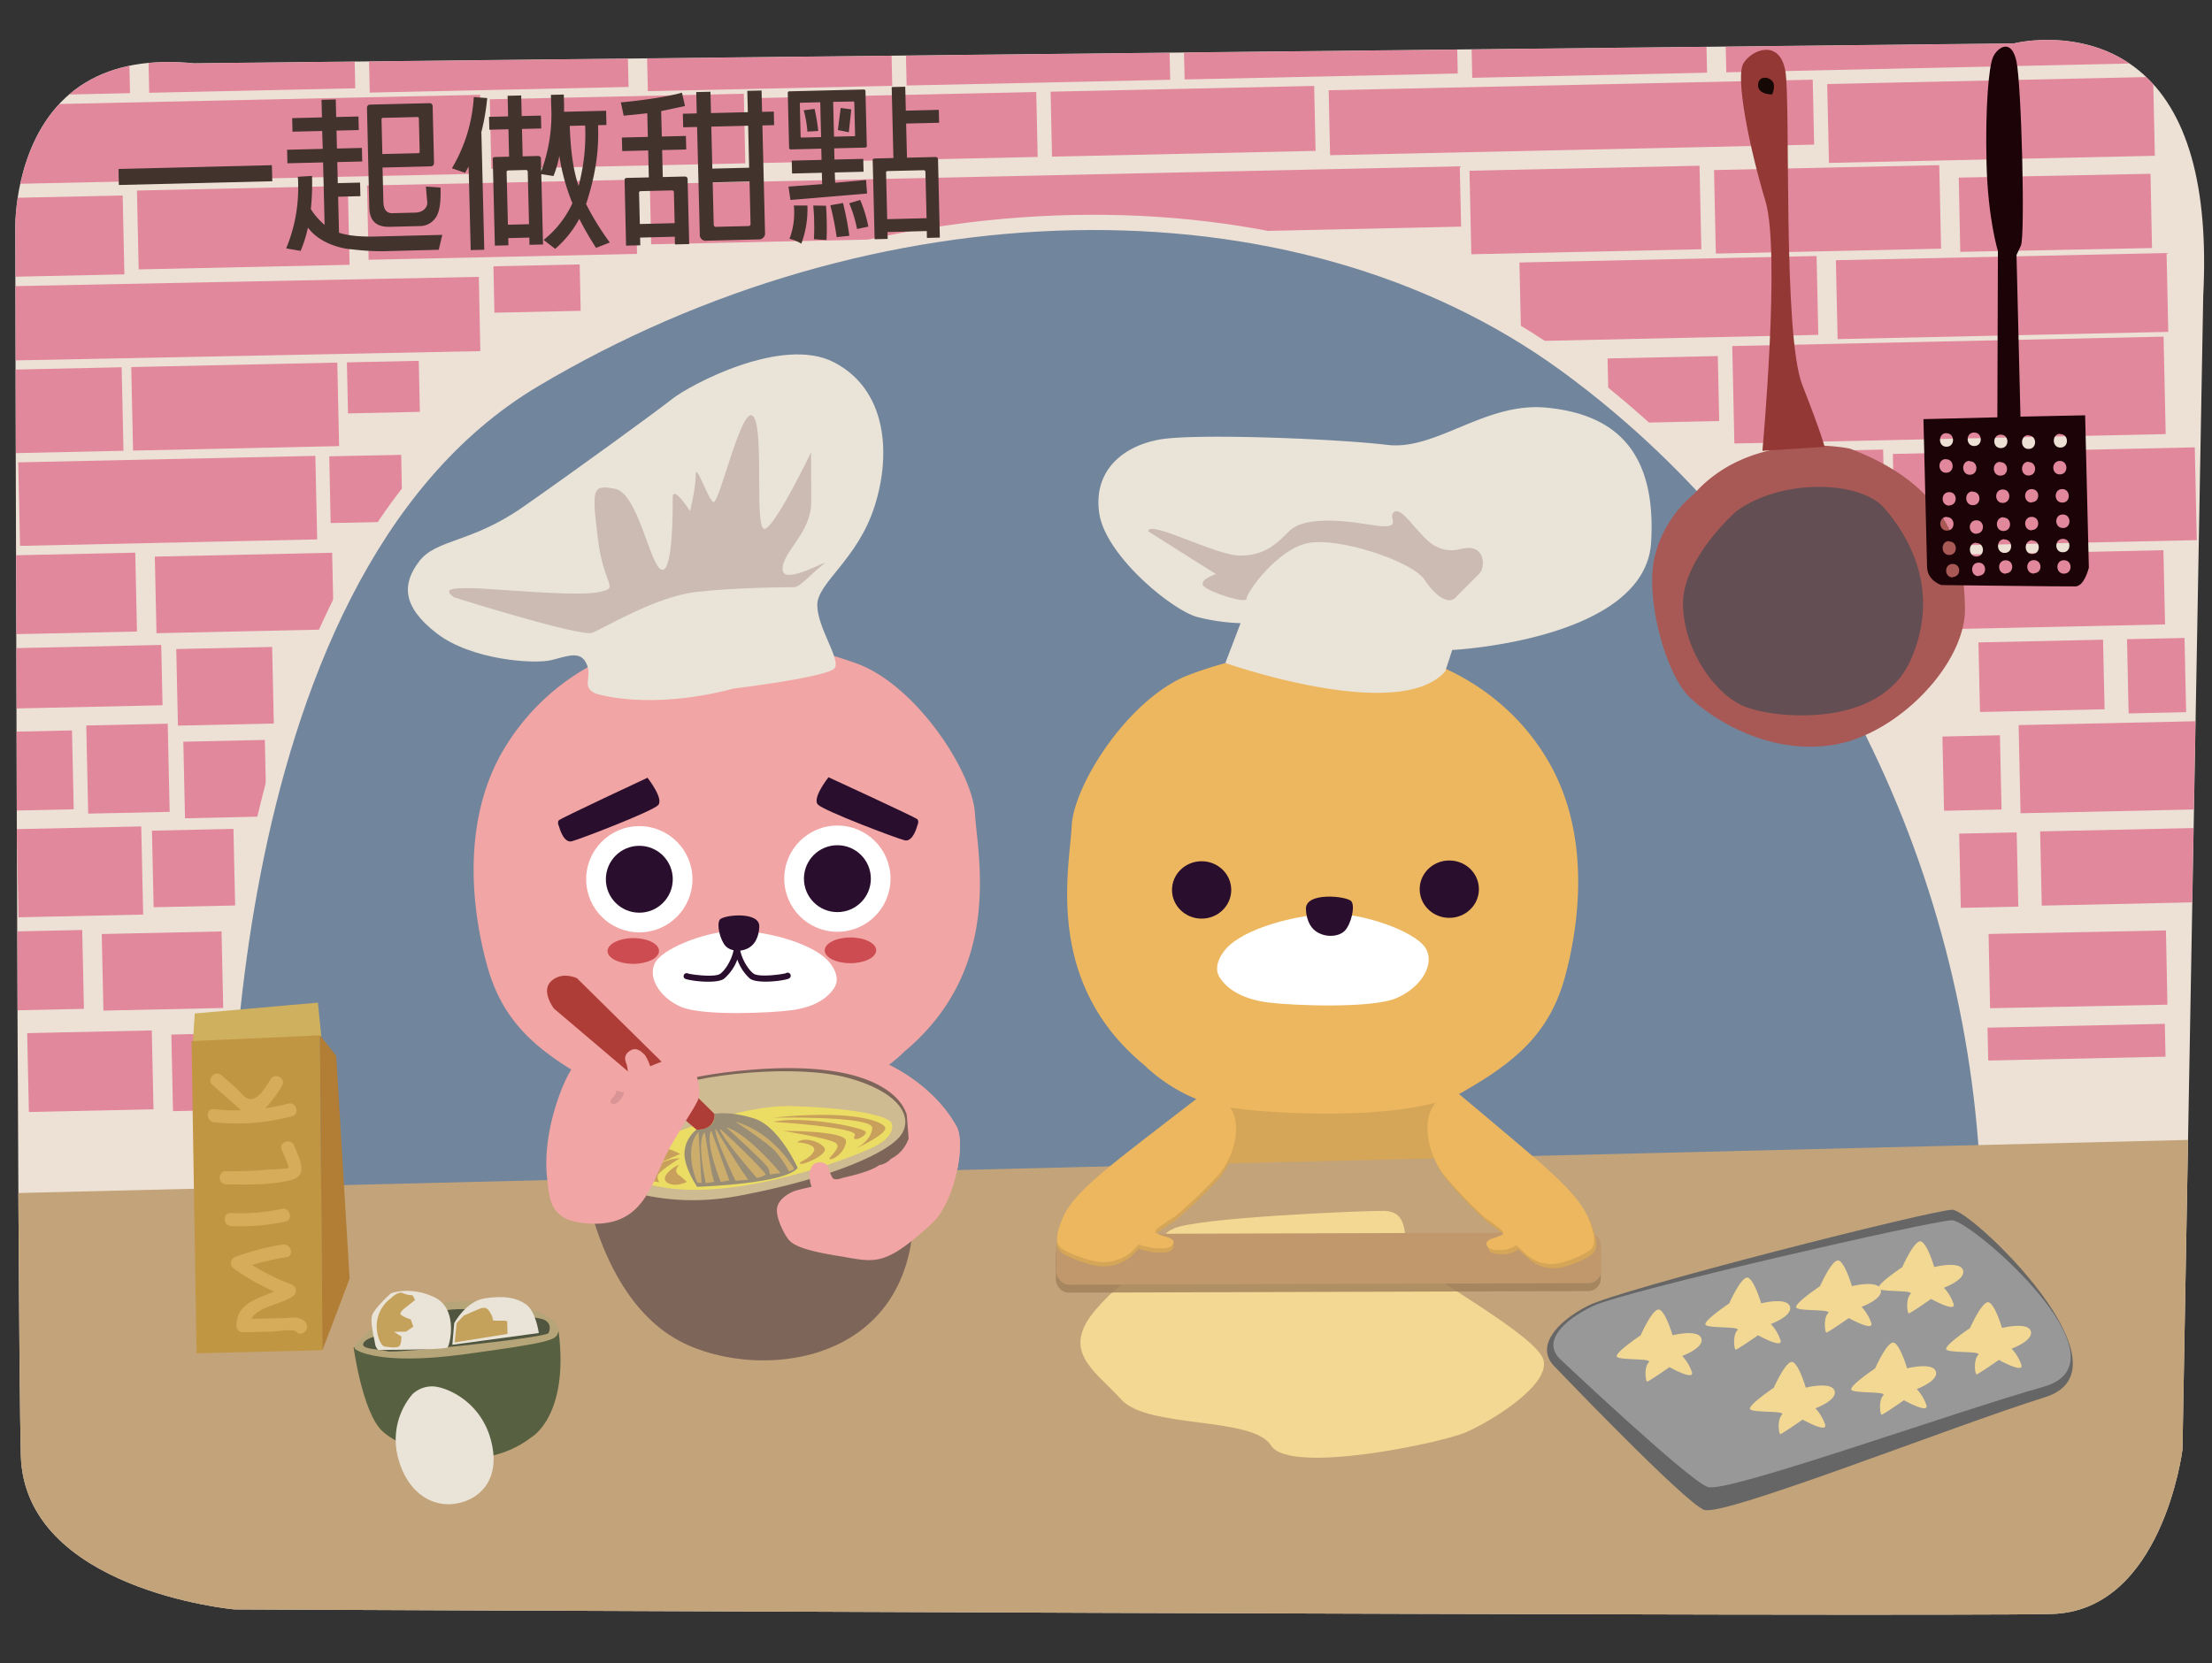<svg id="圖層_1" data-name="圖層 1" xmlns="http://www.w3.org/2000/svg" xmlns:xlink="http://www.w3.org/1999/xlink" viewBox="0 0 726 546"><rect x="0" y="0" width="726" height="546" fill="#333333" stroke="none"/><defs><style>.cls-1{fill:none;}.cls-2{clip-path:url(#clip-path);}.cls-3{clip-path:url(#clip-path-2);}.cls-4{fill:#ede1d6;}.cls-28,.cls-5{opacity:0.8;}.cls-6{fill:#e0728e;}.cls-7{fill:#71859c;stroke:#ede1d6;stroke-miterlimit:10;stroke-width:5px;}.cls-8{fill:#f1a5a4;}.cls-9{fill:#deb1b9;}.cls-10{fill:#d5a657;}.cls-11{fill:#edb75f;}.cls-12{fill:#2a0e2d;}.cls-13{fill:#fff;}.cls-14{fill:#d99595;}.cls-15{fill:#dc98ba;}.cls-16{fill:#cd4c52;}.cls-17{fill:#eae3d8;}.cls-18{fill:#cbbbb2;}.cls-19{fill:#c3a379;}.cls-20{fill:#7e655a;}.cls-21{fill:#cfbb91;}.cls-22{fill:#ebdc64;}.cls-23{fill:#998d76;}.cls-24{fill:#cdad6c;}.cls-25{fill:#c89f5b;}.cls-26{fill:#ae3d38;}.cls-27{fill:#f2d893;}.cls-28{fill:#9f7f59;}.cls-29{fill:#c1986b;}.cls-30{fill:#666;}.cls-31{fill:#989898;}.cls-32{fill:#a95955;}.cls-33{fill:#624e53;}.cls-34{fill:#933835;}.cls-35{fill:#160804;}.cls-36{fill:#1c0307;}.cls-37{fill:#cfb05e;}.cls-38{fill:#c19643;}.cls-39{fill:#b27d35;}.cls-40{fill:#d6ac5a;}.cls-41{fill:#576141;}.cls-42{fill:#b7a57a;}.cls-43{fill:#515640;}.cls-44{fill:#c4a25c;}.cls-45{fill:#42332d;}</style><clipPath id="clip-path"><path class="cls-1" d="M723.12,97.16l-6.81,378.7c-.06.53-6.76,53.14-43.06,54-39.76,1-591-1.49-596.2-1.5-.7,0-69.14-6.55-70.22-50.71C5.66,429.94,5,78.24,5,74.61,5,74.34,4.57,47.74,21.57,32c8-7.42,18.71-11.31,31.9-11.64a83.05,83.05,0,0,1,10.19.41l596.91-6.52H661l.46-.12c.23-.07,23-5.49,40.61,9.07C717.94,36.22,725,61.08,723.12,97.16Z"/></clipPath><clipPath id="clip-path-2"><rect class="cls-1" x="-10.21" y="-0.46" width="750.39" height="551.04" transform="translate(-6.62 9.02) rotate(-1.4)"/></clipPath></defs><title>act_v1</title><g class="cls-2"><g class="cls-3"><path class="cls-4" d="M770.37,543.17c-.07.56-778.86,14.36-784.31,14.35C-13.51,575.34-27.51,3.4-27.51,3.4L756.84-9.32Z"/><g class="cls-5"><rect class="cls-6" x="-14.16" y="12.93" width="56.64" height="18.28" transform="translate(-0.48 0.31) rotate(-1.25)"/><rect class="cls-6" x="48.74" y="9.91" width="67.65" height="19.81" transform="translate(-0.41 1.81) rotate(-1.25)"/><rect class="cls-6" x="121.08" y="5.1" width="84.96" height="24.38" transform="translate(-0.34 3.57) rotate(-1.25)"/><rect class="cls-6" x="212.35" y="4.68" width="80.24" height="24.38" transform="translate(-0.31 5.51) rotate(-1.25)"/><rect class="cls-6" x="297.29" y="2.76" width="86.53" height="24.38" transform="translate(-0.25 7.43) rotate(-1.25)"/><rect class="cls-6" x="388.52" y="0.73" width="89.68" height="24.38" transform="translate(-0.18 9.46) rotate(-1.25)"/><rect class="cls-6" x="482.93" y="0.33" width="77.09" height="24.38" transform="translate(-0.15 11.38) rotate(-1.25)"/><rect class="cls-6" x="566.3" y="-2.12" width="135.31" height="24.38" transform="translate(-0.07 13.84) rotate(-1.25)"/><rect class="cls-6" x="599.98" y="26.41" width="106.99" height="25.9" transform="translate(-0.7 14.27) rotate(-1.25)"/><rect class="cls-6" x="436.3" y="27.89" width="158.91" height="21.33" transform="translate(-0.72 11.26) rotate(-1.25)"/><rect class="cls-6" x="345.04" y="29.15" width="86.53" height="21.33" transform="translate(-0.78 8.48) rotate(-1.25)"/><rect class="cls-6" x="247.52" y="31.21" width="92.83" height="21.33" transform="translate(-0.84 6.42) rotate(-1.25)"/><rect class="cls-6" x="160.99" y="31.68" width="83.39" height="22.85" transform="translate(-0.89 4.43) rotate(-1.25)"/><rect class="cls-6" x="-2.61" y="32.88" width="160.48" height="25.9" transform="translate(-0.98 1.7) rotate(-1.25)"/><rect class="cls-6" x="1.22" y="64.6" width="39.33" height="25.9" transform="translate(-1.69 0.47) rotate(-1.25)"/><rect class="cls-6" x="45.22" y="61.79" width="69.23" height="25.9" transform="translate(-1.61 1.76) rotate(-1.25)"/><rect class="cls-6" x="120.71" y="59.94" width="88.11" height="24.38" transform="translate(-1.53 3.61) rotate(-1.25)"/><rect class="cls-6" x="213.47" y="57.49" width="265.9" height="19.81" transform="translate(-1.39 7.58) rotate(-1.25)"/><rect class="cls-6" x="482.59" y="55.22" width="75.52" height="27.43" transform="translate(-1.38 11.37) rotate(-1.25)"/><rect class="cls-6" x="562.85" y="55.01" width="73.95" height="27.43" transform="translate(-1.36 13.11) rotate(-1.25)"/><rect class="cls-6" x="643.1" y="56.43" width="62.93" height="24.38" transform="matrix(1, -0.02, 0.02, 1, -1.34, 14.74)"/><rect class="cls-6" x="602.82" y="84.24" width="108.56" height="25.9" transform="translate(-1.96 14.36) rotate(-1.25)"/><rect class="cls-6" x="498.97" y="85.1" width="97.55" height="25.9" transform="translate(-2.01 11.98) rotate(-1.25)"/><rect class="cls-6" x="568.87" y="112.05" width="141.6" height="32" transform="translate(-2.64 13.99) rotate(-1.25)"/><rect class="cls-6" x="621.57" y="147.94" width="99.12" height="30.47" transform="translate(-3.4 14.68) rotate(-1.25)"/><rect class="cls-6" x="582.12" y="147.97" width="36.19" height="21.33" transform="translate(-3.32 13.14) rotate(-1.25)"/><rect class="cls-6" x="527.85" y="117.28" width="36.19" height="21.33" transform="translate(-2.66 11.94) rotate(-1.25)"/><rect class="cls-6" x="-15.49" y="92.46" width="173.07" height="24.38" transform="matrix(1, -0.02, 0.02, 1, -2.27, 1.58)"/><rect class="cls-6" x="162.11" y="87.11" width="28.32" height="15.24" transform="translate(-2.03 3.87) rotate(-1.25)"/><rect class="cls-6" x="4.04" y="120.96" width="36.19" height="27.43" transform="translate(-2.93 0.51) rotate(-1.25)"/><rect class="cls-6" x="43.36" y="119.76" width="67.65" height="27.43" transform="translate(-2.89 1.72) rotate(-1.25)"/><rect class="cls-6" x="114.03" y="118.7" width="23.6" height="16.76" transform="translate(-2.74 2.78) rotate(-1.25)"/><rect class="cls-6" x="108.56" y="149.31" width="23.6" height="21.91" transform="matrix(1, -0.02, 0.02, 1, -3.47, 2.66)"/><rect class="cls-6" x="6.27" y="150.72" width="97.55" height="27.43" transform="translate(-3.58 1.24) rotate(-1.25)"/><rect class="cls-6" x="51.08" y="182.09" width="58.22" height="25.15" transform="translate(-4.23 1.8) rotate(-1.25)"/><rect class="cls-6" x="58.12" y="212.72" width="31.48" height="25.15" transform="translate(-4.9 1.67) rotate(-1.25)"/><rect class="cls-6" x="60.44" y="243.2" width="26.76" height="25.15" transform="translate(-5.56 1.67) rotate(-1.25)"/><rect class="cls-6" x="50.14" y="272.41" width="26.76" height="25.15" transform="translate(-6.2 1.45) rotate(-1.25)"/><rect class="cls-6" x="3.78" y="181.87" width="40.91" height="25.9" transform="translate(-4.25 0.58) rotate(-1.25)"/><rect class="cls-6" x="33.66" y="306.2" width="39.33" height="25.15" transform="translate(-6.94 1.24) rotate(-1.25)"/><rect class="cls-6" x="-13.64" y="305.75" width="40.91" height="25.9" transform="translate(-6.95 0.22) rotate(-1.25)"/><rect class="cls-6" x="56.51" y="339.46" width="15.74" height="25.15" transform="translate(-7.67 1.49) rotate(-1.25)"/><rect class="cls-6" x="9.2" y="338.72" width="40.91" height="25.9" transform="translate(-7.67 0.73) rotate(-1.25)"/><rect class="cls-6" x="-0.35" y="212.31" width="53.49" height="19.81" transform="translate(-4.84 0.63) rotate(-1.25)"/><rect class="cls-6" x="28.63" y="237.87" width="26.75" height="28.95" transform="translate(-5.5 0.98) rotate(-1.25)"/><rect class="cls-6" x="0.32" y="240.05" width="23.6" height="25.9" transform="translate(-5.52 0.32) rotate(-1.25)"/><rect class="cls-6" x="5.77" y="271.75" width="40.91" height="28.95" transform="translate(-6.24 0.64) rotate(-1.25)"/><rect class="cls-6" x="630.1" y="181.49" width="80.24" height="24.38" transform="translate(-4.07 14.67) rotate(-1.25)"/><rect class="cls-6" x="649.59" y="210.45" width="40.91" height="22.85" transform="translate(-4.68 14.67) rotate(-1.25)"/><rect class="cls-6" x="698.37" y="209.63" width="18.88" height="24.38" transform="translate(-4.67 15.5) rotate(-1.25)"/><rect class="cls-6" x="637.78" y="241.59" width="18.88" height="24.38" transform="translate(-5.38 14.18) rotate(-1.25)"/><rect class="cls-6" x="643.29" y="273.46" width="18.88" height="24.38" transform="translate(-6.08 14.31) rotate(-1.25)"/><rect class="cls-6" x="662.84" y="237.4" width="58.21" height="28.95" transform="translate(-5.33 15.16) rotate(-1.25)"/><rect class="cls-6" x="669.85" y="272.3" width="58.21" height="24.38" transform="translate(-6.04 15.32) rotate(-1.25)"/><rect class="cls-6" x="653.33" y="304.71" width="58.21" height="24.38" transform="matrix(1, -0.02, 0.02, 1, -6.75, 14.97)"/><rect class="cls-6" x="652.43" y="336.74" width="58.21" height="10.8" transform="translate(-7.3 14.95) rotate(-1.25)"/></g><path class="cls-7" d="M73.31,399.29s-8-209.09,101.93-274.57,248.92-70.62,338.91-4.81S651.72,294.43,652.83,399.05Z"/><path class="cls-8" d="M268.24,381.75c2.18-.41,3.39.63,3.82,2.07a10,10,0,0,0,1.23,3c.43.54,1.78.49,3.07,0,.83-.34,12.32-2.43,13.4-5.72,1.21-6.76-31.19-12.3-3.56-33.26,1.14-.87,19.4,6.69,27.79,22.1,3,5.51-.49,24.82-8.22,31.9-16,14.7-18.68,12.54-31.16,10.49s-14.77-3.88-16.17-5.77-4.07-7.28-3.35-10.2,4.25-4.9,6.47-5.5,4.78-1.14,4.78-1.14a15.71,15.71,0,0,1-.72-3.94C265.79,384.82,266.06,382.15,268.24,381.75Z"/><path class="cls-9" d="M480,474.87a6.76,6.76,0,0,1-.26-2.76c.08-2-1.36-36.14-1.36-36.14a4.61,4.61,0,0,0-3.26-3.55c-6.38-1.58-7.56-1.4-12.11.28-7.38,2.73-14,8.18-14.87,16.43,0,0,.52,3.46.52,3.49.05.86,2.54,31.37,2.77,32.41a11.7,11.7,0,0,0,7.91,7.56c5.81,1.83,25.31.73,25.31.73s6.09-1.68,6.14-4.9-.32-4.56-2.22-6.88S480,474.87,480,474.87Z"/><path class="cls-9" d="M427.33,441.57c-4.82-5.74-11.07-8.28-15.27-8.27-9,0-10.73,2.59-13.21,3.8a2,2,0,0,1,0,.46c0,1.21-1.8,32.5-1.44,35.55s-.63,2.19-2,2.82a20.73,20.73,0,0,0-9.29,10.21c-2.79,6.51,6.35,7.23,7,7.46s20.25.74,22.9-.07,8.9-3,9.75-8,3.07-32.3,3.07-32.3S430.81,445.72,427.33,441.57Z"/><path class="cls-10" d="M478.39,437.35c7.34-10.21,8.48-19.52,10.47-48.64.35-5.14.21-5.21-.72-9-.83-3.39-5.12-10.06-6.27-12.45-3.29-6.84-4.75-10.39-4.75-10.39l-75.41.23L398,363.34c-2.81,4.7-3.48,6-4.83,8.33-.64,1.09-2.46,3.59-2.76,5.55-1.36,9-.46,17.38-.62,24.26-.61,27,8.43,36.66,9.13,37.4,0,.05,11,9.28,16.71,11.77,4.34,1.92,13.21,2.47,14.63,2.51s17.47-.23,17.47-.23,13.19-1.46,18.49-4.41A35.84,35.84,0,0,0,478.39,437.35Z"/><path class="cls-11" d="M508.8,251c-11.5-20.6-31-32.25-48.64-36.36,3.47-12.59,7.73-29,8.54-36.49,1.41-13,3.91-22.79-3-27.68s-12.48-2.76-14,0-9.43,51-9.37,55.81a50.89,50.89,0,0,1-.59,6.31c-4-.06-8.15.09-12.36.43a54.78,54.78,0,0,1-.67-6.7c0-4.85-8.16-52.95-9.71-55.75s-7.15-4.88-14,0-4.29,14.73-2.81,27.7c.88,7.63,5.42,24.61,9,37.29a132,132,0,0,0-21.09,6.05c-19.47,7.53-37.71,35.85-38.37,49.64s-9.24,51.19,23.84,78.42c0,0,9.54,9.79,22.94,13s63.9,5.88,81.25-4,28.83-19.25,33.94-38.18S521.55,273.88,508.8,251Z"/><ellipse class="cls-12" cx="394.39" cy="292.15" rx="9.72" ry="9.42" transform="translate(-0.87 1.18) rotate(-0.17)"/><ellipse class="cls-12" cx="475.68" cy="291.9" rx="9.72" ry="9.42" transform="translate(-0.87 1.42) rotate(-0.17)"/><path class="cls-13" d="M402.63,311.21s-5.22,5.29-2.27,9.77,8.51,7.2,16.14,8.16,33.7,2.05,41.89-1.49,12.86-11.37,9.33-16.64-20.84-11.65-32.27-11S408.47,304.94,402.63,311.21Z"/><path class="cls-12" d="M428.64,298.69s0,4.51,3,6.86,7.7,2.13,9.74,0,3.44-7.88,2.18-9.63S428,292.61,428.64,298.69Z"/><path class="cls-9" d="M282.19,465.13a6.65,6.65,0,0,1-.27-2.76c.08-2-1.36-36.15-1.36-36.15a4.61,4.61,0,0,0-3.26-3.55c-6.38-1.57-7.56-1.39-12.11.29-7.38,2.72-14,8.17-14.87,16.43,0,0,.52,3.45.52,3.49,0,.86,2.54,31.36,2.78,32.4a11.67,11.67,0,0,0,7.9,7.57c5.81,1.82,25.31.73,25.31.73s6.09-1.69,6.14-4.91-.32-4.56-2.22-6.88S282.19,465.13,282.19,465.13Z"/><path class="cls-9" d="M202.19,428.22c5.28-9.89,15.88-8.14,20.08-8,9,.23,8.87,11.76,9.48,18.08a1.93,1.93,0,0,0-.07.45c0,1.21,1.06,32.54.63,35.58s.58,2.2,1.94,2.87a20.75,20.75,0,0,1,9.05,10.42c2.65,6.57-6.51,7.08-7.21,7.29s-20.26.28-22.88-.6-8.84-3.16-9.57-8.24-2.32-32.37-2.32-32.37S199.64,433,202.19,428.22Z"/><path class="cls-14" d="M280.93,434.88c7.34-10.21,8.48-19.52,10.47-48.64.35-5.14.21-5.21-.72-9-.83-3.39-5.12-10.06-6.27-12.45-3.29-6.84-4.75-10.39-4.75-10.39l-75.41.23-3.72,6.25c-2.81,4.7-3.48,6-4.83,8.33-.64,1.09-2.46,3.59-2.76,5.55-1.36,9-.46,17.38-.62,24.26-.61,27,8.43,36.65,9.13,37.4,0,0,11,9.27,16.71,11.77,4.34,1.91,13.21,2.47,14.63,2.51s17.47-.23,17.47-.23S263.45,449,268.75,446A35.7,35.7,0,0,0,280.93,434.88Z"/><path class="cls-15" d="M239.18,416.1s6,7.49,15,8.86,19.33-1.92,22.49-9,5.7-27.79-6.68-35.92-24.32-2.32-26.5.08-7.75,8.79-7.52,17.76S237.17,412,239.18,416.1Z"/><path class="cls-8" d="M164.28,247.86a74.94,74.94,0,0,1,48-36.43c-3.51-12.49-7.83-28.79-8.68-36.21-1.47-12.88-4-22.62,2.78-27.52s12.35-2.82,13.88,0,9.64,50.58,9.61,55.4a50.77,50.77,0,0,0,.62,6.27c4-.08,8.07,0,12.24.35a55.57,55.57,0,0,0,.64-6.66c-.06-4.82,7.76-52.66,9.28-55.46s7.05-4.89,13.87,0,4.34,14.62,2.95,27.51c-.82,7.59-5.22,24.49-8.69,37.1A131.72,131.72,0,0,1,281.66,218C301,225.4,319.21,253.43,320,267.13s9.46,50.81-23.14,78.07c0,0-9.39,9.78-22.64,13.07s-63.25,6.22-80.49-3.48-28.67-19-33.84-37.74S151.79,270.65,164.28,247.86Z"/><ellipse class="cls-16" cx="279.13" cy="311.99" rx="8.45" ry="4.22" transform="translate(-0.93 0.83) rotate(-0.17)"/><ellipse class="cls-16" cx="207.86" cy="312.2" rx="8.45" ry="4.22" transform="translate(-0.93 0.62) rotate(-0.17)"/><path class="cls-13" d="M271.85,315.49s4.56,4.72,2,8.75-7.36,6.5-14,7.4-29.27,2-36.41-1.12-11.23-10.12-8.19-14.86,18-10.56,28-10.07S266.74,309.9,271.85,315.49Z"/><path class="cls-12" d="M249.19,304.41s0,4-2.58,6.16-6.68,1.95-8.47,0-3-7-1.93-8.62S249.72,299,249.19,304.41Z"/><path class="cls-12" d="M224.61,319.82a1,1,0,0,1,1.19-.23c1.26.38,8.89,1.37,10.62.07,2.09-1.56,4.47-5.89,4.53-9.35,0,0,0-.05,0-.08a.38.38,0,0,0,0-.1l0-.1,0-.09a.41.41,0,0,1,.05-.09.59.59,0,0,1,0-.08l.06-.08.07-.07a.46.46,0,0,1,.07-.07l.07-.06.09,0,.08-.05.1,0,.09,0,.1,0h.23l.1,0,.09,0,.1,0,.08,0,.09.05.07.06.08.06.06.08.06.07a.56.56,0,0,0,.05.08l0,.09,0,.09,0,.1a.38.38,0,0,1,0,.1.25.25,0,0,1,0,.08c.09,3.46,2.49,7.77,4.59,9.33,1.74,1.29,9.37.26,10.62-.14a1,1,0,0,1,1.14,1.66c-.44.41-4.25,1.11-7.74,1.12-2.16,0-4.2-.25-5.23-1A15.11,15.11,0,0,1,242,315a15.15,15.15,0,0,1-4.34,6.29c-1,.76-3.06,1-5.22,1-3.49,0-7.31-.67-7.75-1.08A1,1,0,0,1,224.61,319.82Z"/><path class="cls-17" d="M195.41,227.66s17.06,5.85,45.45-1.62c0,0,31.24-3.78,33.13-6.74s-5.73-13.27-5.75-20.65,13.22-14.8,18.84-32.53,3.68-38.39-13.39-47.2-47.33,7.53-53,12-32.12,23.72-49.13,35.58-28.38,10.41-34,17.81-5.64,14.78,5.75,23.6,32.23,10.24,37.9,8.75,9.47-3,11.37,1.44S190.67,225.46,195.41,227.66Z"/><path class="cls-18" d="M148.92,196.06s41.7,13.16,45.49,11.67,20.79-11.87,34.05-13.39,30.29-1.56,32.19-1.57,5.67-4.44,9.45-7.41-13.24,7.42-13.26,1.52,9.44-11.84,9.41-22.17l-.05-16.24s-11.29,23.65-15.08,25.14-.1-32.48-3.9-36.89S236,166.27,234.05,164.8s-5.72-13.27-5.71-8.84-1.86,11.82-1.86,11.82-5.71-8.84-5.69-4.41.07,25.09-3.72,23.63-7.65-25.08-15.23-26.53-7.58,0-5.63,16.25,7.62,16.22,0,17.72-36-1.37-41.67-1.35S145.12,193.12,148.92,196.06Z"/><circle class="cls-13" cx="209.83" cy="288.65" r="17.44"/><circle class="cls-12" cx="209.83" cy="288.65" r="10.98"/><path class="cls-12" d="M183.49,271.35s1.4,5.55,4.17,4.84S214,266.41,216,264.33s-3.49-9-3.49-9-28.38,13.25-29.07,13.95S183.49,271.35,183.49,271.35Z"/><circle class="cls-13" cx="274.84" cy="288.46" r="17.44"/><circle class="cls-12" cx="274.84" cy="288.46" r="10.98"/><path class="cls-12" d="M301.08,271s-1.37,5.55-4.15,4.87-26.36-9.63-28.45-11.7,3.44-9,3.44-9,28.46,13.08,29.15,13.77S301.08,271,301.08,271Z"/><polygon class="cls-19" points="769.61 543.19 -13.94 557.51 -17.99 392.25 768.67 372.99 769.61 543.19"/><path class="cls-20" d="M191.26,384.82s5,41.29,31.91,55.49,83.89,7.73,76-54.57l-1.54-19.55s-3-18.94-51.14-15S193.8,372.13,191.26,384.82Z"/><path class="cls-21" d="M193,385.27s19.32,13,49.55,7.3,49.51-14.23,53.36-20.24-1.2-14-17.58-18.47-49.2-1.72-64.21,5S195.22,371.53,193,385.27Z"/><path class="cls-22" d="M195.86,383.37s39.53-21.11,64.48-20.23,31.69,4.09,32.29,5.51.39,4.89-6.05,8-44.2,18-70.27,12.93S196.38,386.18,195.86,383.37Z"/><path class="cls-23" d="M228.6,370.86a10.35,10.35,0,0,0-3.94,7.39c-.3,4.84,4.14,11.37,4.14,11.37s29.23-.93,33-6.24c0,0-6.09-13.59-14.26-16.18s-13.1-1.53-13.1-1.53.52,2.81-1.64,4.07A8.28,8.28,0,0,1,228.6,370.86Z"/><path class="cls-24" d="M241.27,368.19s10.68,6.92,13.27,9.86a37.22,37.22,0,0,1,4.45,6.53s2.12-.56,1.47-1.29S253.55,371.74,241.27,368.19Z"/><path class="cls-24" d="M238.37,370.09s13.14,11.94,13.74,13.36a5.23,5.23,0,0,1,.56,2.12l3.51-.47S245.2,371.91,238.37,370.09Z"/><path class="cls-24" d="M236.25,370.65c-.12-.69,15.08,14.14,15,14.84s-2.85,1.21-2.85,1.21S236.77,373.46,236.25,370.65Z"/><path class="cls-24" d="M234.87,370.56s10.06,16.61,10.75,16.65-4.19.43-4.19.43S234.05,372.59,234.87,370.56Z"/><path class="cls-24" d="M233.44,371.16l5.92,16.35-2.82.52S231.15,374.49,233.44,371.16Z"/><path class="cls-24" d="M231.32,371.72s2.46,16.13,3.15,16.18-2.81.51-2.81.51S228.38,374.32,231.32,371.72Z"/><path class="cls-24" d="M229.25,371.59l1,16.74-1.39-.09S224,377.51,229.25,371.59Z"/><path class="cls-25" d="M253.85,366.9c-.69.07,32.69-.72,32.43,3.43S281,377,281,377s10.72-4.88,9.47-7S279,364.32,253.85,366.9Z"/><path class="cls-25" d="M253.77,368.28s28.36,1.79,26.8,4.47,4.15.26,3.55-1.16S263.63,366.13,253.77,368.28Z"/><path class="cls-25" d="M257.05,371.27c.69,0,20.84-.08,20.62,3.38s-3.85,6-5.23,5.92,4.41-3.89,1.73-5.44S257.05,371.27,257.05,371.27Z"/><path class="cls-25" d="M261.67,375s6.92.44,5.36,3.12S262,381.3,262.62,382s9.21-2.9,8-5.06S263.88,373.09,261.67,375Z"/><path class="cls-25" d="M223,382.31s-2.21,1.95-.22,3.46a20.33,20.33,0,0,1,2.63,2.25s-3.59,1.86-6.27.3S220.16,383.52,223,382.31Z"/><path class="cls-25" d="M223.15,380.24s-7.23,4.4-7.31,5.78a3,3,0,0,0,.56,2.12l-6.19-1.08S215.49,380.45,223.15,380.24Z"/><path class="cls-25" d="M223.23,378.85s-15.69,6.65-15.74,7.34-5.49-1-5.49-1,12.28-8.25,17.17-7.94C220.55,377.29,223.23,378.85,223.23,378.85Z"/><path class="cls-26" d="M181.8,331.09l46.8,39.77s6.23.39,5.88-5.19l-45.1-44.52s-4.71-2.38-8.39.86S181.8,331.09,181.8,331.09Z"/><path class="cls-8" d="M207.29,344.68c-2,.92-2.41,2.47-1.94,3.89a9.78,9.78,0,0,1,.71,3.15c0,.68-.9,6.9-1.61,8.1-2.56,4.29-5.23,2.47-3.47.7,4.15-4.17-2.17-6.62-6.95-9a10.35,10.35,0,0,0-5.55-1.37c-1.43-.05-10.89,19.33-8.9,36.76.71,6.24.73,13.17,11.13,14.52,21.57,2.81,22.83-13.93,29.73-25.73,6.36-10.89,9-14,9.1-16.39s-.85-8.3-3.12-10.28-6.3-1.56-8.46-.78-4.56,1.81-4.56,1.81a15.86,15.86,0,0,0-1.67-3.63C211.06,345.78,209.31,343.75,207.29,344.68Z"/><path class="cls-8" d="M314,369.89c-8.39-15.41-26.65-23-27.79-22.1l-.5.38.07,0a9.58,9.58,0,0,1,3.27,2.06,7.23,7.23,0,0,1,.95.42c9.54,5.09,13.55,24.15,2.49,29.73a6.93,6.93,0,0,1-3.93,2.12c-3.24,2.44-11.49,4-12.19,4.25-1.29.52-2.64.57-3.07,0a10,10,0,0,1-1.23-3c-.43-1.44-1.64-2.48-3.82-2.07s-2.45,3.06-2.62,4a15.71,15.71,0,0,0,.72,3.94s-2.56.54-4.78,1.14-5.75,2.58-6.47,5.5,2,8.31,3.35,10.2,3.72,3.74,16.17,5.77,15.12,4.21,31.16-10.49C313.5,394.71,317,375.4,314,369.89Z"/><path class="cls-27" d="M380.67,415.76s-8.75,0-20.83,13.92-.61,20.11,8.17,29.78,43.09,5.42,49.18,15.11,55.86-.86,63.93-4.35,27.55-15.33,25.5-23.65-41.14-29-43.85-33.83.63-15.25-8.79-15.22-60.57,2.26-68.64,5.75,3.38,5.53,2.05,9S380.67,415.76,380.67,415.76Z"/><rect class="cls-28" x="346.56" y="407.48" width="178.83" height="16.63" rx="4.16" ry="4.16" transform="translate(-1.24 1.3) rotate(-0.17)"/><rect class="cls-29" x="346.7" y="404.87" width="178.83" height="16.63" rx="4.16" ry="4.16" transform="translate(-1.23 1.3) rotate(-0.17)"/><path class="cls-10" d="M384.72,410.25c1.14-1.28.1-2.22-1.68-2.75a18.38,18.38,0,0,1-3.58-1.29c-.59-.36-.15-1.19.89-1.9.68-.45,3.22-2.31,5.15-3.43a150,150,0,0,0,14.14-13.48c6-6.54,9.34-20,1.42-25a53.06,53.06,0,0,0-5.58-2.38s-5.12,3.89-17.39,13.39c-14.89,11.53-26,20-29.3,27.81s-1.55,9.4.55,10.61,8.47,3.84,12.52,3.91a14.37,14.37,0,0,0,9.05-3c1.41-1.27,2.83-2.76,2.83-2.76a37.34,37.34,0,0,0,5,1.16C380,411.21,383.58,411.53,384.72,410.25Z"/><path class="cls-11" d="M384.71,408.86c1.14-1.28.11-2.21-1.67-2.74a18.8,18.8,0,0,1-3.59-1.3c-.59-.36-.15-1.19.9-1.89.68-.46,3.22-2.32,5.15-3.44A151.22,151.22,0,0,0,399.64,386c6-6.54,9.33-20,1.41-25a51.66,51.66,0,0,0-5.57-2.37s-5.12,3.88-17.39,13.38c-14.89,11.54-26,20-29.3,27.81s-1.56,9.4.55,10.61,8.47,3.84,12.51,3.92a14.46,14.46,0,0,0,9.06-3c1.41-1.27,2.83-2.76,2.83-2.76a37.34,37.34,0,0,0,5,1.16C380,409.83,383.57,410.14,384.71,408.86Z"/><path class="cls-10" d="M489,410.77c-1.06-1.3-.12-2.26,1.52-2.8a15.41,15.41,0,0,0,3.3-1.32c.55-.37.13-1.21-.84-1.93-.64-.46-3-2.35-4.8-3.49A146.77,146.77,0,0,1,475,387.54c-5.62-6.65-8.84-20.31-1.57-25.4a45.34,45.34,0,0,1,5.13-2.43s4.77,4,16.21,13.6C508.64,385,519,393.6,522.13,401.58s1.53,9.56-.4,10.8-7.79,3.91-11.53,4a12.67,12.67,0,0,1-8.4-3.06c-1.32-1.29-3.63-3.29-3.63-3.29,0,.46-2.45,1.61-3.61,1.67S490.08,412.07,489,410.77Z"/><path class="cls-11" d="M488.32,409.39c-1.07-1.31-.12-2.26,1.51-2.8a16.39,16.39,0,0,0,3.31-1.32c.54-.37.12-1.22-.85-1.93-.63-.46-3-2.35-4.8-3.49a148.14,148.14,0,0,1-13.21-13.7c-5.62-6.64-8.84-20.31-1.57-25.4a45.34,45.34,0,0,1,5.13-2.43s4.77,3.95,16.22,13.61c13.88,11.72,24.21,20.29,27.37,28.27S523,409.76,521,411s-7.78,3.92-11.53,4a12.72,12.72,0,0,1-8.4-3.07c-1.31-1.29-3.63-3.28-3.63-3.28,0,.45-2.45,1.6-3.61,1.66S489.38,410.69,488.32,409.39Z"/><path class="cls-30" d="M509.86,448.24s43.11,45.12,49.46,47.44,81.63-27.54,111.9-37-24.14-61.55-30.48-61.53-109.12,26.07-119.67,31.56S504.21,442,509.86,448.24Z"/><path class="cls-31" d="M511.91,446.05s42.4,40.08,48.64,42.14,80.33-24.5,110.11-32.91-23.73-54.69-30-54.67S533.33,423.81,523,428.69,506.35,440.52,511.91,446.05Z"/><path class="cls-27" d="M624.34,416s4.17-9.45,6.27-8.41,4.22,8.37,4.22,8.37,8.38-2.12,9.44,1-6.27,5.79-6.27,5.79a14.81,14.81,0,0,1,3.16,5.23c1.06,3.15-7.35-1.55-7.35-1.55s-6.8,4.74-7.32,4.74-1.07-4.71.5-6.29-10.48-.49-10.49-2.07S624.34,416,624.34,416Z"/><path class="cls-27" d="M646.58,436s4.17-9.45,6.27-8.41,4.22,8.38,4.22,8.38,8.38-2.12,9.44,1-6.27,5.78-6.27,5.78A14.92,14.92,0,0,1,663.4,448c1.06,3.14-7.35-1.55-7.35-1.55s-6.8,4.74-7.32,4.74-1.07-4.72.5-6.3-10.48-.49-10.49-2.06S646.58,436,646.58,436Z"/><path class="cls-27" d="M597.33,422.27s4.17-9.45,6.27-8.4,4.22,8.37,4.22,8.37,8.38-2.12,9.44,1-6.28,5.79-6.28,5.79a14.65,14.65,0,0,1,3.16,5.23c1.06,3.14-7.34-1.55-7.34-1.55s-6.8,4.74-7.33,4.74-1.06-4.71.51-6.29-10.49-.49-10.49-2.07S597.33,422.27,597.33,422.27Z"/><path class="cls-27" d="M615.43,449.25s4.17-9.45,6.27-8.41,4.22,8.38,4.22,8.38,8.38-2.12,9.44,1-6.27,5.79-6.27,5.79a14.81,14.81,0,0,1,3.16,5.23c1,3.14-7.35-1.55-7.35-1.55s-6.8,4.74-7.32,4.74-1.07-4.72.5-6.29-10.49-.5-10.49-2.07S615.43,449.25,615.43,449.25Z"/><path class="cls-27" d="M567.54,427.91s4.17-9.45,6.27-8.41,4.22,8.38,4.22,8.38,8.38-2.13,9.44,1-6.27,5.78-6.27,5.78a14.8,14.8,0,0,1,3.16,5.24c1,3.14-7.35-1.55-7.35-1.55s-6.8,4.73-7.32,4.74-1.07-4.72.5-6.3-10.48-.49-10.49-2.06S567.54,427.91,567.54,427.91Z"/><path class="cls-27" d="M582.18,455.59s4.17-9.45,6.27-8.41,4.22,8.38,4.22,8.38,8.38-2.12,9.44,1-6.28,5.78-6.28,5.78A14.86,14.86,0,0,1,599,467.6c1,3.14-7.35-1.55-7.35-1.55s-6.8,4.74-7.33,4.74-1.06-4.72.51-6.3-10.49-.49-10.49-2.06S582.18,455.59,582.18,455.59Z"/><path class="cls-27" d="M538.46,438.39s4.17-9.45,6.27-8.41,4.22,8.38,4.22,8.38,8.38-2.12,9.44,1-6.27,5.79-6.27,5.79a14.81,14.81,0,0,1,3.16,5.23c1.05,3.14-7.35-1.55-7.35-1.55s-6.8,4.74-7.32,4.74-1.07-4.72.5-6.29-10.48-.5-10.49-2.07S538.46,438.39,538.46,438.39Z"/><path class="cls-17" d="M402.18,217.65s57,20.11,72.17,2.74l2.28-7S540,210.19,541.92,178s-14.21-42.22-34.34-44.17S471.4,148,455.3,146.05s-62.4-3.84-74.47-1.79-22.1,10.13-20.05,24.21,24.25,32.12,32.3,34.11a64.21,64.21,0,0,0,14.09,2Z"/><path class="cls-18" d="M376.9,174.46l22.18,14s-6,2-4,4,14.11,6,14.1,4,10-16.13,20.07-18.17,34.23,5.93,38.27,12,8.08,8,10.08,6l8-8.07c2-2,2-10.07-6.06-8s-12.09-4-14.11-6-6.06-8-8.07-6,4.05,6-8,4-22.14-1.95-26.16,2.09-8,8.07-16.07,8.1S376.89,170.43,376.9,174.46Z"/><path class="cls-32" d="M556,162.16a38.51,38.51,0,0,0-13.13,21.56c-2.7,13.72,4,37.84,11.73,45.23s26.26,19.09,47.42,15.53,43.34-26.85,42.9-45-4-39.35-37.7-52.18C607.25,147.25,575.22,140.45,556,162.16Z"/><path class="cls-33" d="M569.83,167.89S552,183.5,552.37,198.66,563,228,572.53,231.93s44.57,7.63,54.63-15.37-1-40.95-8.81-49.86S584.73,156.9,569.83,167.89Z"/><path class="cls-34" d="M578.44,148s6-65.39,1-81.95-10.1-40.72-7.18-45.35,11.94-7.88,13.72,2.7-.92,86.51,5.56,103,7.32,20.3,7.32,20.3Z"/><path class="cls-35" d="M581.65,31s-4.55.12-4.63-2.92,3-3.1,4.52-1.62S581.65,31,581.65,31Z"/><path class="cls-36" d="M663.14,136.78l-1.3-53.08,1.44-3.07c1.44-3.07.21-53.11-1.49-60.65s-6.17-4.4-7.62-1.33-2.62,16.75-2.17,35,3.73,28.74,3.73,28.74L655.55,137l-24.26.6,1.19,48.52c.11,4.55,4.7,5.95,4.7,5.95s41,.52,44,.44,4.4-6.17,4.4-6.17l-1.22-50Zm-6.5,5.91c2.85-.07,3,4.35.11,4.42S653.79,142.76,656.64,142.69Zm.74,22.42c-2.85.07-3-4.35-.11-4.42S660.23,165,657.38,165.11ZM647.9,142c2.85-.07,3,4.36.11,4.43S645.05,142,647.9,142Zm.81,33.24c-2.85.07-3-4.36-.1-4.43S651.56,175.12,648.71,175.19Zm-9.91-33c2.85-.07,3,4.35.11,4.42S636,142.25,638.8,142.18Zm1,23.75c-2.85.07-3-4.36-.11-4.43S642.61,165.86,639.76,165.93Zm-1.13-15.22c2.85-.06,3,4.36.11,4.43S635.78,150.78,638.63,150.71Zm.28,19c2.85-.07,3,4.36.1,4.43S636.06,169.74,638.91,169.67Zm.76,8c2.85-.07,3,4.36.11,4.43S636.82,177.69,639.67,177.62Zm1.24,11.8c-2.86.07-3-4.36-.11-4.43S643.75,189.35,640.91,189.42Zm5.51-38.14c2.85-.07,3,4.36.11,4.43S643.57,151.35,646.42,151.28Zm1,10c2.85-.07,3,4.36.1,4.42S644.58,161.38,647.43,161.31Zm1.17,16.85c2.85-.07,2.95,4.36.11,4.43S645.75,178.23,648.6,178.16Zm.83,10.86c-2.85.07-2.95-4.36-.11-4.43S652.28,189,649.43,189Zm7.05-37.41c2.85-.07,3,4.35.11,4.42S653.63,151.68,656.48,151.61Zm1,18.18c2.85-.07,3,4.35.1,4.42S654.65,169.86,657.5,169.79Zm.36,7.2c2.85-.07,3,4.35.11,4.42S655,177.06,657.86,177Zm.47,11.24c-2.86.07-3-4.36-.11-4.42S661.17,188.16,658.33,188.23Zm17.84-45.83c2.85-.07,3,4.35.11,4.42S673.32,142.47,676.17,142.4Zm-9.31,22.48c-2.85.07-3-4.35-.11-4.42S669.71,164.81,666.86,164.88Zm0,9.11c-2.85.07-2.95-4.36-.11-4.43S669.74,173.92,666.89,174Zm-1.14-31.15c2.85-.07,3,4.36.11,4.43S662.9,142.91,665.75,142.84Zm0,8.73c2.86-.07,3,4.35.11,4.42S662.93,151.64,665.77,151.57Zm1.2,25.76c2.86-.07,3,4.36.11,4.43S664.13,177.4,667,177.33Zm.65,10.86c-2.85.07-3-4.35-.11-4.42S670.47,188.12,667.62,188.19ZM676,151.32c2.85-.07,3,4.35.11,4.42S673.16,151.39,676,151.32Zm1,25.58c2.85-.07,3,4.35.1,4.42S674.17,177,677,176.9Zm.46,11.43c-2.85.07-3-4.36-.1-4.42S680.33,188.26,677.48,188.33Zm-.36-15c-2.85.07-3-4.36-.11-4.43S680,173.29,677.12,173.36Zm-.21-8.34c-2.85.07-2.95-4.36-.1-4.43S679.76,165,676.91,165Z"/><polygon class="cls-37" points="63.3 342.21 105.47 340.32 104.33 329.15 63.93 332.72 63.3 342.21"/><polygon class="cls-38" points="64.51 444.27 105.84 443.26 105.03 339.9 62.86 341.79 64.51 444.27"/><polygon class="cls-39" points="114.74 419.78 105.84 443.26 105.03 339.9 110.36 346.66 114.74 419.78"/><path class="cls-40" d="M77.31,412.6a2.19,2.19,0,0,0-.42,3.95A71.12,71.12,0,0,0,90,424c-5.6,2.44-12.35,3.81-12.39,11.28a2.17,2.17,0,0,0,2.2,2.1l9.3-.22c1.45,0,7.17-1,8.1,0,1.87,2.06,4.83-1.07,3-3.12s-4.56-1.36-7-1.31L82.47,433c2.16-4.08,10.28-4.94,13.65-7.48a2.18,2.18,0,0,0-.61-3.92,66.9,66.9,0,0,1-12.75-6.3A84.71,84.71,0,0,1,94,412.71c2.72-.44,1.46-4.56-1.24-4.12A83.55,83.55,0,0,0,77.31,412.6Z"/><path class="cls-40" d="M75.78,398.23c-2.77-.13-2.66,4.17.1,4.3A67.73,67.73,0,0,0,93.67,401c2.71-.59,1.46-4.71-1.24-4.12A63.82,63.82,0,0,1,75.78,398.23Z"/><path class="cls-40" d="M92.44,377.41c.26.7,2.54,5.6,2.19,6s-6.1.51-6.73.57a131.55,131.55,0,0,1-13.76.53c-2.77,0-2.66,4.27.11,4.3,6.87.08,14.88.33,21.56-1.51,5.68-1.57,2.12-7.41.76-11.15C95.63,373.58,91.49,374.8,92.44,377.41Z"/><path class="cls-40" d="M77.27,357,72.71,353c-2.07-1.84-5,1.27-3,3.12l8,7.1c.43.37.87.83,1.36,1.28a69.79,69.79,0,0,1-8.89-.36c-2.75-.28-2.62,4,.1,4.31a71.21,71.21,0,0,0,25.55-2c2.68-.7,1.44-4.83-1.25-4.12a70.12,70.12,0,0,1-7.5,1.51,39.16,39.16,0,0,0,5.48-7.43c1.46-2.36-2.32-4.43-3.77-2.08s-4.45,7.69-7.54,6.3C79.87,360,78.4,358,77.27,357Z"/><path class="cls-41" d="M116.05,442.32s2.89,21.28,9.37,27.45,31.24,15.85,49.1,2c0,0,12.28-7,8.84-34.62Z"/><path class="cls-42" d="M116.86,443.09s7.25,5.36,35.63,1.5,29.95-4.69,30.68-7.08-2.51-5.48-8.89-7.69-32.61-7.12-52.83,6.83C121.45,436.65,114.47,442.35,116.86,443.09Z"/><path class="cls-43" d="M122.3,439s-3.15.87-3.11,2.45,5.57,1.44,8,2.18,52.1-4.44,52.85-6,.69-4-2.49-4.69-24.64-4.93-33.28-2.35S122.3,439,122.3,439Z"/><path class="cls-17" d="M128.27,424.61s-5.42,4.88-6.15,7.27,1,8.68,1,9.47a3.67,3.67,0,0,0,1,1.81s22,0,22.77-.81,3.64-12.74-4.36-16.5S128.27,424.61,128.27,424.61Z"/><path class="cls-44" d="M128.31,426.2s2.31-2.43,3.92-1.68a7.87,7.87,0,0,0,3.18.71l.83,1.56-3.11,2.45s-2.33,1.64-1.52,2.41a11.37,11.37,0,0,0,3.2,1.51l.85,2.35-2.33,1.64-4,.09,2.41,1.53s.06,2.37-.71,3.18-4.74.11-4.74.11-1.58,0-2.49-4.68A11.42,11.42,0,0,1,128.31,426.2Z"/><path class="cls-17" d="M149.08,434.39s3.78-7.21,10.08-8.16,10.28-.25,13.5,2,4.18,9.39,4.18,9.39l-28.38,3.86Z"/><path class="cls-44" d="M152.18,431.94l-2.31,2.43-.64,6.34,17.34-2.8-.1-4c0-.79-4.74.12-4.76-.67s0-.79-.85-2.35-1.62-1.55-2.41-1.53S152.18,431.94,152.18,431.94Z"/><path class="cls-17" d="M135.41,457.66a23,23,0,0,0-5,19.9c2.66,11.8,10.7,17.14,18.59,16.16s15.64-7.5,12.14-20.87S145.63,455,141.68,455.14A9.44,9.44,0,0,0,135.41,457.66Z"/><path class="cls-45" d="M38.9,55.46l50.34-1.23.13,5.27L39,60.73Z"/><path class="cls-45" d="M126,82.47a79.65,79.65,0,0,1-10.52-.62c-1.37,0-10-1.13-14.41-7.13a42.44,42.44,0,0,1-2.4,7.65l-4.75-.82a51.52,51.52,0,0,0,3.94-20.83c0-.87,0-1.81-.12-2.69l4.67-.28a80.22,80.22,0,0,1-.39,10.9,22.81,22.81,0,0,0,4.52,5.17l-.5-20.5-11.71.29-.1-4.45,11.7-.29L105.74,43,96,43.23l-.11-4.45,9.78-.24-.14-5.77,4.67-.12.14,5.77,7.31-.18.11,4.46-7.31.17.14,5.89,8.19-.2.11,4.45-8.19.2.17,6.92,7.31-.18.11,4.45-7.31.18.29,11.82c3,1,7.35,1.41,12.84,1.23l21.05-.52L144,82Zm-5.55-47a1,1,0,0,1,1.07-1.13l19.35-.47A1,1,0,0,1,142,34.9l.45,18.46c0,.83-.35,1.22-1.12,1.24L125.55,55l.27,10.71c0,1.76.21,4.18,2.79,4.28l7.7-.19c2.64-.06,4-1.8,3.93-3.29l-.46-5.26,4.8.32c.17,4.78-.3,8.09-1.58,9.88a6.24,6.24,0,0,1-4.82,2.76l-10.28.25c-4,.1-6.58-1.6-6.7-6.27Zm5.25,3.22a.44.44,0,0,0-.48.51l.27,11.37,11.77-.28c.33,0,.49-.18.48-.56l-.27-10.83a.43.43,0,0,0-.51-.48Z"/><path class="cls-45" d="M153.81,54.68l-1.16,2.06-4.33-1.49a51.53,51.53,0,0,0,7.18-23.38l4.41.33a73.19,73.19,0,0,1-2,11.49H158l.94,38.3-4.45.11Zm24.62,24.09a33.23,33.23,0,0,0,9.44-12.06,68,68,0,0,1-4.29-15.56,35.27,35.27,0,0,1-1.92,6.64l-4-.62.57,23.09-4.45.11L173.74,78l-6.93.17.06,2.37-4.45.1-.69-28.3c-.07-.49.2-.77.75-.79l4.61-.11-.22-9-6.26.15-.11-4.23,6.27-.15-.17-6.76,4.46-.11.16,6.76,6.32-.15.11,4.23-6.33.15.22,9,5-.12c.66,0,1,.3,1,.85l.1,4.18a53.53,53.53,0,0,0,3.26-21.64l-.08-3.46,4.23-.1.08,3.46v2.2l13.8-.34.11,4.67-2.75.07c.12,4.62.32,13-3.93,25.89a87.83,87.83,0,0,0,7.79,12.62l-4.52,1.76a100.61,100.61,0,0,1-5.51-9.54,34.46,34.46,0,0,1-7.9,9.87Zm-11.73-5,6.93-.17-.42-17.15c0-.44-.24-.65-.73-.64l-5.55.14c-.55,0-.71.29-.65.67ZM187,41.33c.4,12,2.07,17.21,2.9,19.72a65.49,65.49,0,0,0,2.15-19.85Z"/><path class="cls-45" d="M210.09,78l.06,2.53-4.67.11L205,59.2c-.06-.49.2-.77.75-.79l7.2-.17-.21-8.85-8.52.21-.11-4.45,8.52-.21-.19-7.75-7.74.79-.93-4.37c3.9-.32,14.53-1.57,20.05-3.19l1,4.38L217,36.47l.21,8.35,7.91-.19.11,4.45-7.91.19.21,8.85,7.15-.17c.66,0,1,.3,1,.91l.52,21.27-4.67.11-.06-2.53ZM210,73.54l11.43-.28-.25-10.11c0-.44-.23-.66-.73-.64l-10.06.24c-.55,0-.71.3-.64.68Zm18.79-31.86-4.56.11-.11-4.45,4.56-.11-.17-7,4.67-.11.18,7,12.09-.29-.18-7,4.68-.11.17,7,3.85-.09.1,4.45-3.84.1.86,35.17a2,2,0,0,1-2.15,2.25l-17,.42a1.94,1.94,0,0,1-2.26-2.15Zm5,13.68,12.09-.3-.33-13.79-12.09.3ZM246,59.57l-12.09.3.34,13.85a.71.71,0,0,0,.79.75l10.61-.26a.67.67,0,0,0,.69-.79Z"/><path class="cls-45" d="M265,67.46A32.46,32.46,0,0,1,263,80a13.69,13.69,0,0,0-3.89-1.61,23.47,23.47,0,0,0,1.54-9.06c0-.61,0-1.26-.11-1.87Zm4.83-7-.09-3.74-9.78.24-.11-4.23,9.79-.24-.09-3.68-10,.24c-.38,0-.55-.21-.56-.59l-.44-17.92c0-.38.15-.55.54-.56l24.34-.6c.39,0,.61.15.62.54l.44,17.91a.55.55,0,0,1-.59.62l-10.11.25.09,3.68,9.45-.23.1,4.23-9.45.24L274.1,60l10.15-.91.33,4.44-25.14,2.11-.66-4.39ZM269.49,45l-.28-11.43-6.54.16-.16.17.27,11.05.17.21ZM265,43.21a36.62,36.62,0,0,0-1.21-7l3.56-.47A64.09,64.09,0,0,1,268.56,43Zm2.13,35.31c.12-1.87.13-3.8.08-5.78,0-1.75-.14-3.51-.29-5.27l4.18.07c.15,1.64.19,3.29.23,4.83.05,2.25.05,4.4-.06,6.43Zm7.47-.68a97.64,97.64,0,0,0-2.07-10.45l4.16-.76a105.94,105.94,0,0,1,2.08,10.78Zm-1.15-44.4.28,11.43,6.71-.17c.16,0,.22-.06.21-.22l-.27-11-.22-.16Zm2.47,2,3.48.47-.81,7.5L275,42.69Zm5.37,39.74a42.48,42.48,0,0,0-2.57-8.46l3.61-1.08A44.16,44.16,0,0,1,285,74.4Zm10,1,.06,2.25-4.29.11-.63-25.78c-.07-.44.15-.72.7-.73l6.1-.15-.57-23.3,4.45-.11.19,7.86,10.83-.27.1,4.24-10.83.26.28,11.21,9.29-.23a.79.79,0,0,1,.9.86L308.47,78l-4.24.11-.05-2.26Zm-.1-4.23,12.92-.32-.38-15.17c0-.38-.23-.6-.67-.58l-11.71.28a.49.49,0,0,0-.53.62Z"/></g><path class="cls-1" d="M702.11,23.16C684.47,8.6,661.73,14,661.5,14.09l-.46.12h-.47L63.66,20.73a83.05,83.05,0,0,0-10.19-.41c-13.19.33-23.89,4.22-31.9,11.64C4.57,47.74,5,74.34,5,74.61c0,3.63.64,355.33,1.81,403.07,1.08,44.16,69.52,50.66,70.22,50.71,5.23,0,556.44,2.48,596.2,1.5,36.3-.89,43-53.5,43.06-54l6.81-378.7C725,61.08,717.94,36.22,702.11,23.16Z"/></g></svg>